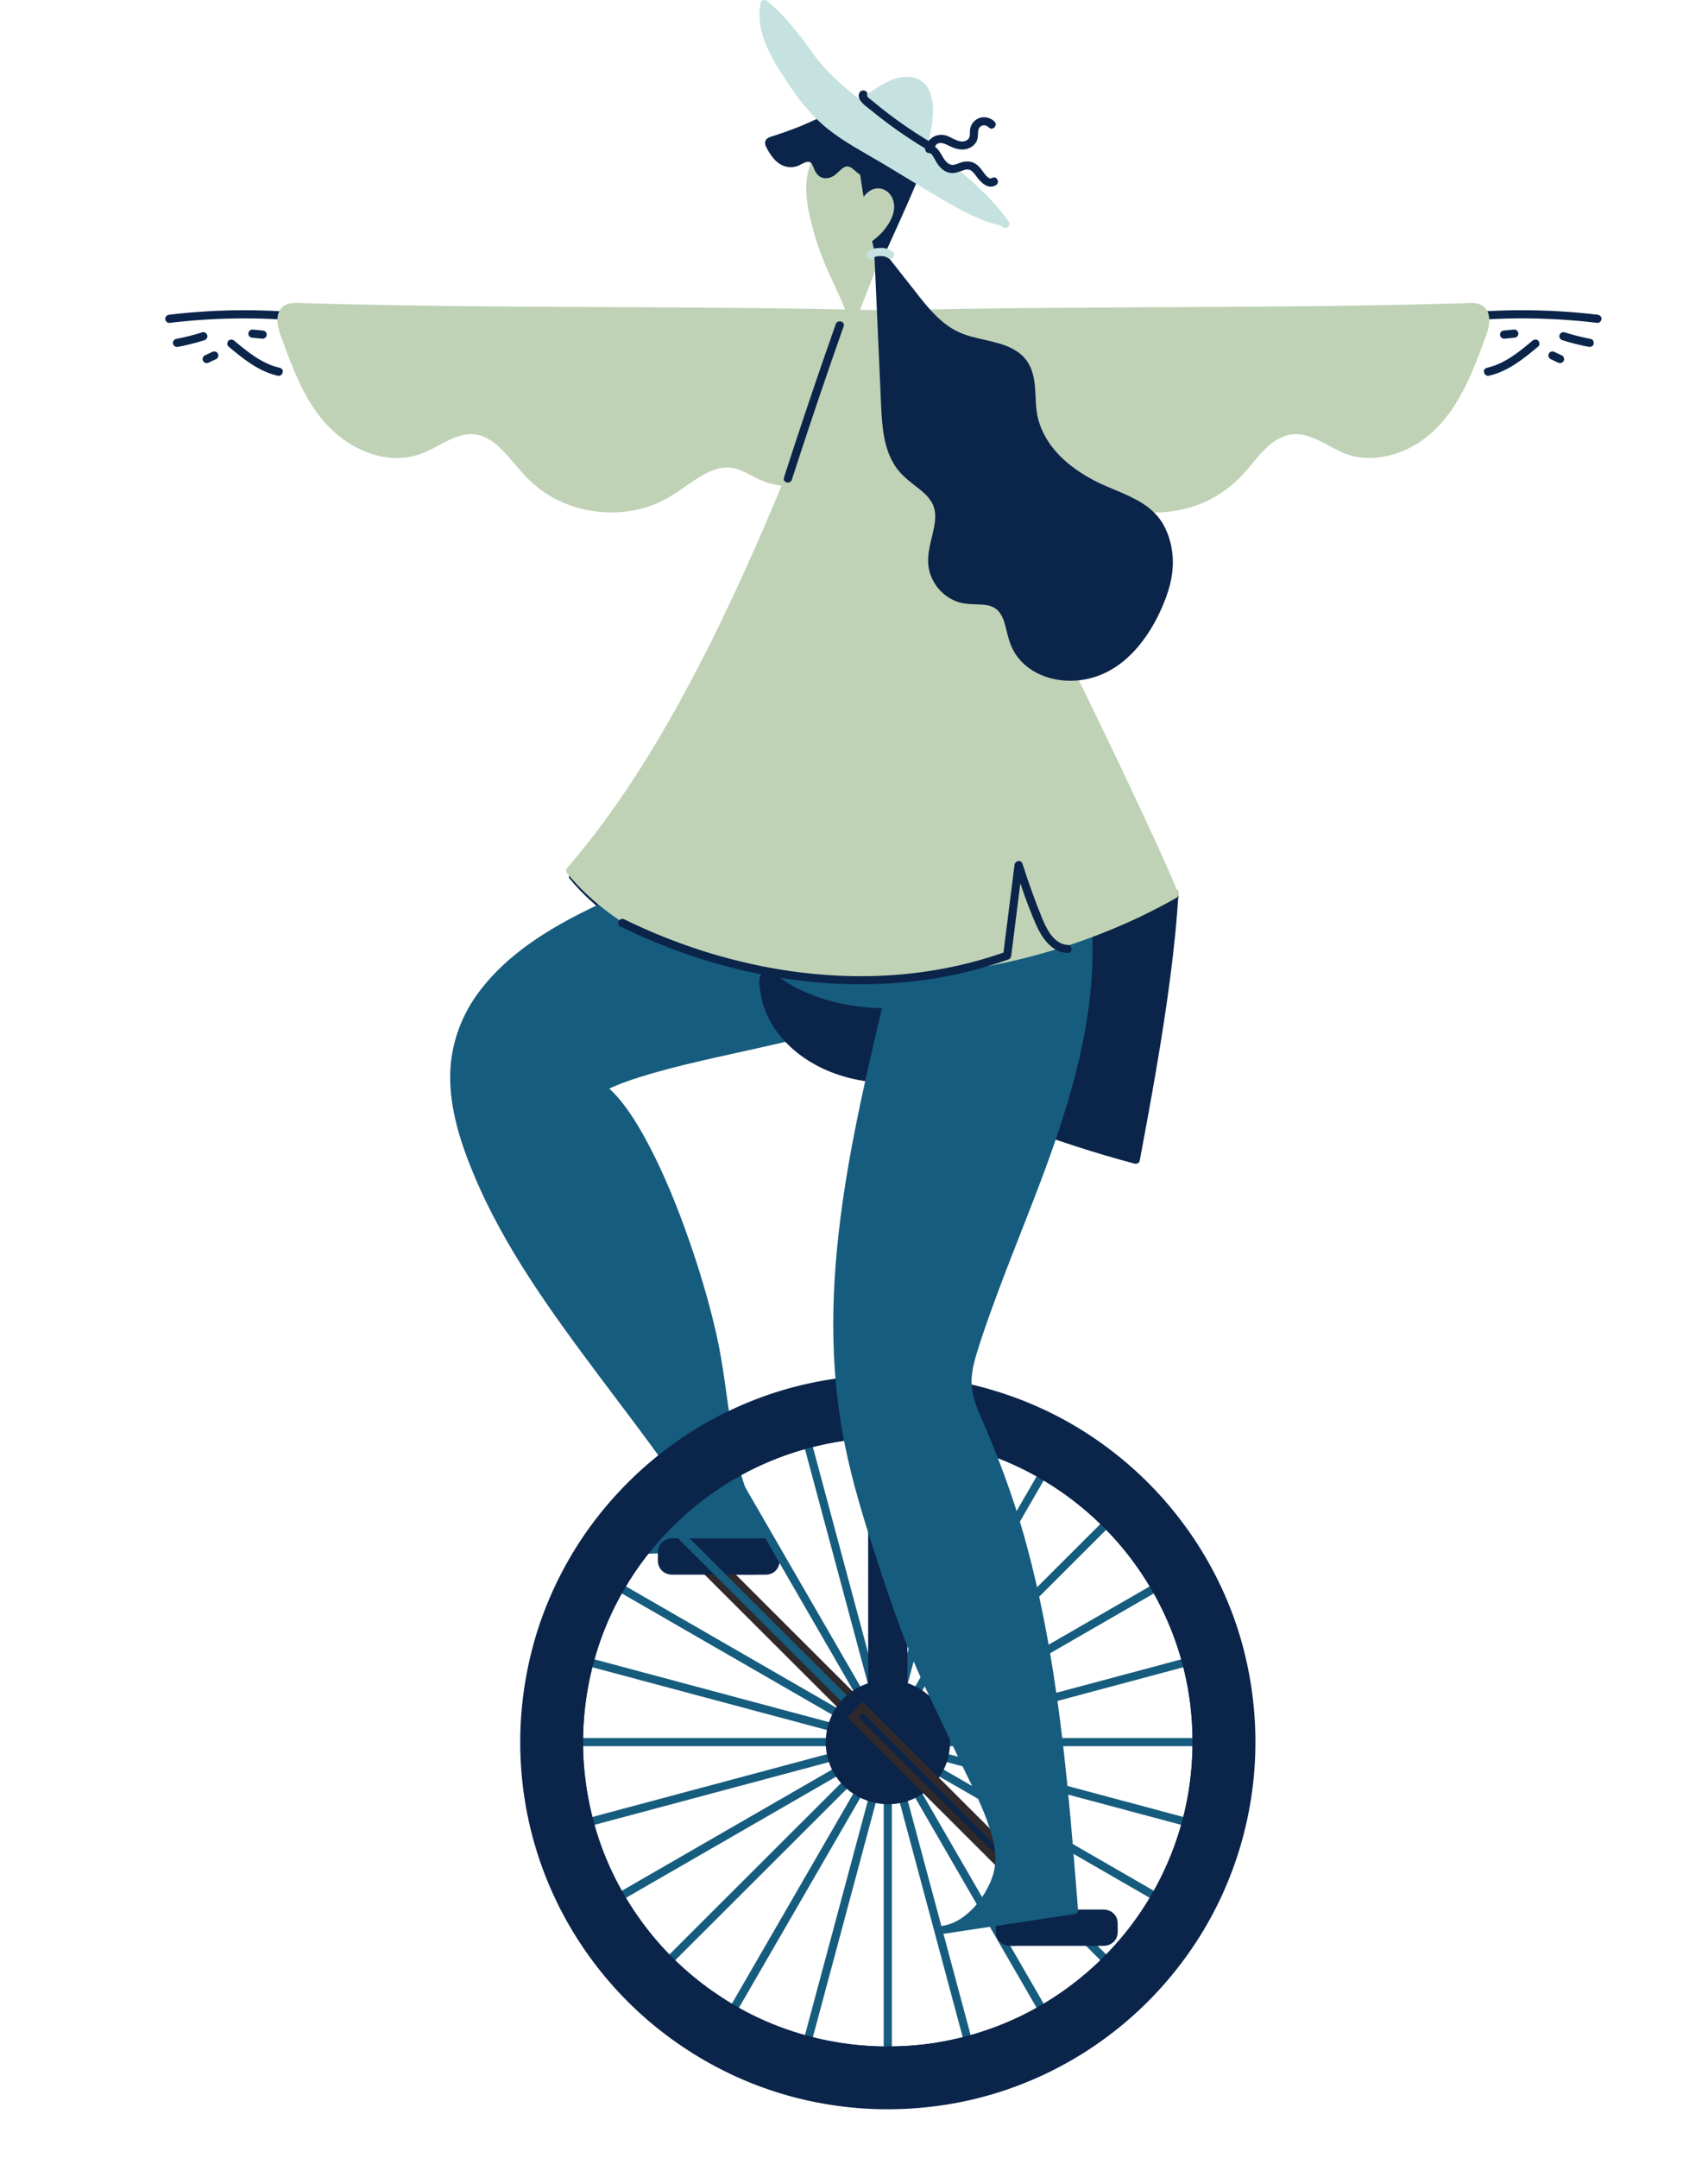 <svg width="388" height="490" viewBox="0 0 388 490" fill="none" xmlns="http://www.w3.org/2000/svg">
<path d="M130.156 198.945C136.646 206.853 145.735 212.12 154.653 217.154C187.607 235.742 221.435 253.592 258.011 263.308C261.506 244.644 265.659 222.007 266.771 203.055C266.842 201.874 265.047 204.363 264.435 203.348C263.681 202.111 262.169 201.596 260.767 201.212C250.231 198.304 239.195 197.223 228.294 198.036" fill="#0B244A"/>
<path d="M129.499 199.601C135.138 206.434 142.665 211.327 150.257 215.72C158.467 220.466 166.787 225.046 175.138 229.536C183.575 234.07 192.098 238.458 200.742 242.589C209.402 246.725 218.183 250.598 227.121 254.092C236.048 257.581 245.128 260.687 254.359 263.277C255.492 263.595 256.625 263.903 257.758 264.206C258.213 264.327 258.805 264.055 258.901 263.56C261.465 249.855 263.979 236.135 265.79 222.31C266.24 218.886 266.64 215.457 266.979 212.024C267.146 210.322 267.298 208.62 267.429 206.913C267.49 206.156 267.54 205.393 267.591 204.636C267.631 204.01 267.819 203.197 267.631 202.581C267.247 201.313 266.008 201.934 265.284 202.404C265.168 202.48 264.9 202.571 264.814 202.682C264.814 202.682 264.768 202.616 264.839 202.682C264.789 202.636 265.264 202.813 265.224 202.894C265.284 202.773 264.627 202.126 264.526 202.035C264.212 201.737 263.848 201.48 263.474 201.268C262.108 200.505 260.489 200.182 258.987 199.798C257.136 199.329 255.274 198.92 253.398 198.566C245.128 197.001 236.67 196.511 228.279 197.122C227.095 197.208 227.085 199.061 228.279 198.975C235.548 198.445 242.882 198.723 250.085 199.864C253.656 200.43 257.217 201.182 260.697 202.172C261.329 202.353 261.956 202.545 262.533 202.869C262.806 203.02 263.059 203.192 263.281 203.414C263.504 203.636 263.651 203.944 263.883 204.166C264.662 204.904 265.664 204.388 266.402 203.894C266.498 203.828 266.736 203.727 266.812 203.631L266.726 203.661C266.969 203.606 266.827 203.485 266.311 203.308C265.74 202.904 265.846 202.833 265.821 203.293C265.775 204.121 265.714 204.949 265.654 205.777C265.537 207.393 265.401 209.009 265.254 210.625C264.945 213.963 264.566 217.295 264.146 220.623C263.281 227.475 262.219 234.302 261.066 241.109C259.827 248.446 258.471 255.763 257.1 263.075L258.243 262.429C249.058 259.985 240.014 257.026 231.122 253.668C222.229 250.31 213.474 246.543 204.855 242.508C196.18 238.448 187.632 234.111 179.175 229.616C170.717 225.122 162.468 220.542 154.197 215.861C146.625 211.574 138.967 207.085 132.928 200.722C132.189 199.945 131.476 199.137 130.793 198.309C130.035 197.39 128.725 198.708 129.478 199.622L129.499 199.601Z" fill="#0B244A"/>
<path d="M184.931 181.68C175.518 191.992 161.861 195.38 149.407 200.515C126.853 209.817 97.946 223.042 104.011 252.208C110.005 281.047 137.162 310.88 153.99 335.068C155.285 336.931 156.641 338.961 156.595 341.228C156.509 345.899 147.126 350.853 142.604 352.065C155.057 351.58 166.261 350.752 174.643 349.419C166.16 339.264 165.437 325.009 163.51 311.93C160.54 291.807 147.576 254.996 136.691 246.962C152.741 238.882 190.166 235.979 205.199 226.142C210.262 222.83 201.491 226.203 205.199 221.426C214.966 208.857 211.896 185.331 206.013 170.546" fill="#165C7E"/>
<path d="M184.273 181.024C178.335 187.477 170.439 191.35 162.392 194.516C155.164 197.359 147.89 200.031 140.783 203.177C128.801 208.479 116.064 215.008 108.28 225.94C104.532 231.212 102.397 237.443 102.271 243.917C102.114 251.754 104.668 259.591 107.658 266.746C114.638 283.455 125.523 298.291 136.322 312.708C141.512 319.636 146.797 326.503 151.805 333.563C153.039 335.3 154.511 337.077 155.265 339.087C155.892 340.774 155.73 342.188 154.698 343.627C152.731 346.353 149.407 348.207 146.428 349.615C145.118 350.237 143.763 350.782 142.361 351.166C141.37 351.438 141.542 353.029 142.609 352.984C153.388 352.559 164.228 351.984 174.895 350.307C175.654 350.186 175.695 349.232 175.305 348.757C169.706 341.986 167.581 333.245 166.236 324.761C165.052 317.293 164.324 309.794 162.619 302.417C160.945 295.171 158.805 288.03 156.332 281.016C153.884 274.078 151.117 267.216 147.743 260.671C146.195 257.672 144.516 254.718 142.549 251.966C141.006 249.81 139.296 247.744 137.162 246.149V247.75C140.687 245.987 144.471 244.765 148.254 243.674C152.857 242.346 157.526 241.251 162.194 240.19C171.896 237.989 181.694 236.06 191.208 233.126C195.214 231.889 199.21 230.475 202.928 228.531C204.369 227.778 206.038 226.95 207.202 225.789C208.082 224.91 207.753 223.784 206.544 223.521C206.165 223.441 205.78 223.41 205.401 223.319C205.31 223.299 205.229 223.264 205.143 223.239C205.209 223.259 205.178 223.178 205.184 223.264C205.178 223.188 205.098 223.087 205.179 223.299C205.194 223.34 205.179 223.33 205.179 223.33C205.482 222.774 205.952 221.971 206.413 221.34C207.085 220.416 207.692 219.446 208.229 218.436C210.53 214.134 211.663 209.312 212.154 204.484C213.206 194.143 211.461 183.362 208.117 173.56C207.743 172.46 207.338 171.364 206.908 170.283C206.478 169.203 204.678 169.662 205.118 170.778C208.836 180.17 210.854 190.507 210.545 200.616C210.393 205.535 209.64 210.514 207.763 215.089C206.903 217.184 205.76 219.133 204.394 220.946C203.651 221.936 202.725 223.501 203.863 224.572C204.374 225.051 205.517 225.39 206.231 225.344C206.428 225.329 206.256 225.45 206.22 225.329C206.18 225.188 205.973 225.127 205.912 224.905C205.877 224.764 205.952 224.577 205.937 224.451C205.932 224.39 206.038 224.355 205.947 224.41C205.841 224.471 205.73 224.617 205.629 224.698C204.996 225.218 204.258 225.637 203.555 226.051C200.141 228.061 196.398 229.485 192.639 230.717C183.373 233.757 173.767 235.696 164.258 237.822C155.629 239.751 146.772 241.574 138.603 245.048C137.794 245.391 136.995 245.76 136.211 246.149C135.523 246.492 135.7 247.366 136.211 247.75C137.981 249.067 139.433 250.84 140.723 252.612C142.478 255.026 144 257.606 145.406 260.237C148.806 266.59 151.562 273.285 154.005 280.052C156.55 287.096 158.75 294.277 160.495 301.563C162.21 308.714 163.054 315.945 164.116 323.206C165.513 332.73 167.688 342.465 173.97 350.06L174.379 348.51C163.879 350.166 153.196 350.706 142.584 351.12L142.832 352.938C146.044 352.06 149.175 350.474 151.911 348.59C154.278 346.959 157.202 344.621 157.485 341.531C157.688 339.284 156.509 337.153 155.3 335.355C154.177 333.679 152.984 332.038 151.805 330.402C149.276 326.897 146.691 323.438 144.091 319.984C133.125 305.401 121.775 290.858 113.358 274.603C109.539 267.221 106.277 259.374 104.729 251.178C103.459 244.457 104.097 237.468 107.177 231.313C113.166 219.34 125.882 212.15 137.546 206.661C144.198 203.53 151.021 200.783 157.9 198.193C165.942 195.168 174.096 192.027 180.904 186.649C182.574 185.331 184.127 183.887 185.563 182.322C186.372 181.443 185.062 180.13 184.248 181.009L184.273 181.024Z" fill="#165C7E"/>
<path d="M162.687 354.358L160.445 356.596L207.327 403.4L209.57 401.161L162.687 354.358Z" fill="#0B244A" stroke="#2F292B" stroke-width="1.84" stroke-miterlimit="10"/>
<path d="M174.071 350.216H152.523C151.339 350.216 150.379 351.175 150.379 352.357V354.448C150.379 355.63 151.339 356.589 152.523 356.589H174.071C175.255 356.589 176.216 355.63 176.216 354.448V352.357C176.216 351.175 175.255 350.216 174.071 350.216Z" fill="#0B244A"/>
<path d="M174.071 355.665H164.243C160.409 355.665 156.57 355.685 152.736 355.665C151.967 355.665 151.35 355.261 151.309 354.428C151.284 353.928 151.309 353.423 151.309 352.918C151.309 352.413 151.264 351.954 151.608 351.56C151.992 351.12 152.493 351.146 153.014 351.146H154.911C159.539 351.146 164.172 351.146 168.8 351.146H173.621C174.152 351.146 174.678 351.146 175.042 351.62C175.34 352.019 175.285 352.509 175.285 352.979C175.285 353.448 175.31 353.958 175.285 354.443C175.249 355.13 174.769 355.64 174.071 355.665C172.882 355.715 172.872 357.569 174.071 357.518C176.008 357.442 177.141 355.943 177.141 354.1C177.141 352.676 177.313 351.125 176.119 350.08C174.926 349.035 173.155 349.292 171.678 349.292C166.711 349.292 161.744 349.292 156.777 349.292C155.381 349.292 153.98 349.257 152.584 349.292C150.97 349.333 149.625 350.459 149.468 352.1C149.417 352.635 149.453 353.181 149.453 353.716C149.453 354.332 149.428 354.943 149.655 355.534C150.141 356.811 151.345 357.508 152.675 357.523C153.211 357.523 153.752 357.523 154.288 357.523H161.041C165.3 357.523 169.569 357.599 173.833 357.523C173.914 357.523 173.995 357.523 174.076 357.523C175.27 357.523 175.275 355.67 174.076 355.67L174.071 355.665Z" fill="#0B244A"/>
<path d="M200.748 319.495C200.748 339.329 200.748 359.164 200.748 378.994C200.748 398.728 200.748 418.457 200.748 438.191C200.748 449.32 200.748 460.455 200.748 471.584C200.748 472.776 202.604 472.781 202.604 471.584C202.604 451.749 202.604 431.914 202.604 412.084C202.604 392.255 202.604 372.622 202.604 352.888V319.495C202.604 318.303 200.748 318.298 200.748 319.495Z" fill="#165C7E"/>
<path d="M181.066 322.332C183.631 331.881 186.19 341.43 188.755 350.979C191.319 360.528 193.879 370.077 196.443 379.625C199.008 389.174 201.567 398.723 204.131 408.272L211.86 437.06C214.425 446.609 216.984 456.157 219.549 465.706L220.5 469.251C220.808 470.402 222.599 469.913 222.29 468.756C219.726 459.207 217.166 449.659 214.602 440.11C212.037 430.561 209.478 421.012 206.913 411.463C204.349 401.914 201.79 392.366 199.225 382.817C196.661 373.268 194.076 363.628 191.496 354.029C188.932 344.48 186.372 334.931 183.808 325.382L182.857 321.837C182.548 320.686 180.758 321.176 181.066 322.332Z" fill="#165C7E"/>
<path d="M162.791 330.149C167.753 338.734 172.72 347.318 177.682 355.902C182.624 364.446 187.566 372.995 192.508 381.539C197.45 390.083 202.437 398.708 207.399 407.292C212.341 415.836 217.283 424.385 222.224 432.929C227.186 441.513 232.154 450.098 237.116 458.682L238.962 461.874C239.559 462.904 241.162 461.975 240.565 460.939C235.603 452.355 230.636 443.771 225.674 435.186C220.712 426.602 215.79 418.093 210.849 409.549C205.887 400.965 200.92 392.381 195.958 383.796C191.016 375.252 186.074 366.703 181.132 358.159C176.17 349.575 171.203 340.991 166.241 332.406L164.395 329.215C163.798 328.185 162.194 329.114 162.791 330.149Z" fill="#165C7E"/>
<path d="M147.157 342.425C154.182 349.439 161.208 356.453 168.239 363.472C175.234 370.455 182.235 377.444 189.23 384.428C196.226 391.411 203.226 398.4 210.221 405.383C217.247 412.397 224.273 419.411 231.304 426.43C238.299 433.414 245.3 440.403 252.295 447.386L254.885 449.972C255.73 450.815 257.045 449.507 256.2 448.659C249.174 441.645 242.148 434.631 235.118 427.612C228.122 420.628 221.122 413.64 214.126 406.656C207.131 399.672 200.13 392.684 193.135 385.7C186.14 378.716 179.084 371.672 172.053 364.653C165.057 357.67 158.057 350.681 151.061 343.697L148.472 341.112C147.627 340.269 146.312 341.576 147.157 342.425Z" fill="#165C7E"/>
<path d="M135.24 358.316C143.838 363.27 152.437 368.228 161.036 373.182L186.716 387.983C195.315 392.936 203.914 397.895 212.513 402.849C221.071 407.782 229.635 412.716 238.193 417.649C246.792 422.603 255.391 427.561 263.989 432.515L267.186 434.358C268.223 434.954 269.159 433.353 268.122 432.758C259.523 427.804 250.924 422.845 242.325 417.891C233.767 412.958 225.204 408.025 216.645 403.091C208.046 398.137 199.448 393.179 190.849 388.225C182.29 383.291 173.727 378.358 165.169 373.425C156.57 368.471 147.971 363.512 139.372 358.558L136.175 356.715C135.138 356.119 134.203 357.72 135.24 358.316Z" fill="#165C7E"/>
<path d="M127.855 376.752C137.42 379.312 146.985 381.867 156.55 384.428C166.114 386.988 175.679 389.543 185.244 392.103C194.809 394.663 204.374 397.218 213.939 399.778C223.55 402.349 233.16 404.919 242.776 407.494C252.391 410.07 261.906 412.61 271.471 415.17C272.654 415.488 273.838 415.801 275.021 416.119C276.205 416.437 276.67 414.639 275.517 414.331C265.952 411.771 256.387 409.216 246.822 406.656C237.257 404.096 227.692 401.541 218.127 398.981C208.562 396.42 198.997 393.865 189.433 391.305C179.822 388.735 170.212 386.165 160.596 383.589C151.031 381.029 141.466 378.474 131.901 375.914L128.35 374.965C127.197 374.657 126.701 376.444 127.855 376.752Z" fill="#165C7E"/>
<path d="M125.503 396.466C145.371 396.466 165.239 396.466 185.103 396.466C204.966 396.466 224.632 396.466 244.399 396.466C255.548 396.466 266.701 396.466 277.849 396.466C279.043 396.466 279.048 394.613 277.849 394.613C257.98 394.613 238.112 394.613 218.249 394.613C198.385 394.613 178.719 394.613 158.952 394.613C147.804 394.613 136.651 394.613 125.503 394.613C124.309 394.613 124.304 396.466 125.503 396.466Z" fill="#165C7E"/>
<path d="M128.345 416.119C137.91 413.559 147.475 411.004 157.04 408.444C166.605 405.883 176.17 403.328 185.735 400.768C195.3 398.208 204.865 395.653 214.43 393.093C223.995 390.533 233.651 387.952 243.266 385.377C252.882 382.802 262.396 380.262 271.961 377.701L275.512 376.752C276.665 376.444 276.175 374.657 275.016 374.965C265.451 377.525 255.886 380.08 246.321 382.64C236.756 385.2 227.192 387.755 217.627 390.315C208.062 392.876 198.497 395.431 188.932 397.991C179.321 400.561 169.711 403.131 160.095 405.707C150.53 408.267 140.965 410.822 131.4 413.382L127.85 414.331C126.696 414.639 127.187 416.427 128.345 416.119Z" fill="#165C7E"/>
<path d="M136.175 434.363C144.774 429.41 153.373 424.451 161.972 419.497C170.53 414.564 179.094 409.63 187.652 404.697C196.21 399.763 204.85 394.784 213.449 389.831C222.007 384.897 230.57 379.964 239.129 375.03C247.728 370.077 256.326 365.118 264.925 360.164L268.122 358.321C269.154 357.725 268.223 356.124 267.186 356.72C258.587 361.674 249.989 366.633 241.39 371.586C232.831 376.52 224.268 381.453 215.71 386.387C207.111 391.341 198.512 396.299 189.913 401.253C181.355 406.186 172.791 411.12 164.233 416.053C155.674 420.987 147.035 425.966 138.436 430.919L135.24 432.763C134.208 433.358 135.138 434.959 136.175 434.363Z" fill="#165C7E"/>
<path d="M148.472 449.972C155.497 442.958 162.523 435.944 169.554 428.925C176.549 421.941 183.55 414.953 190.545 407.969C197.541 400.985 204.541 393.997 211.537 387.013C218.532 380.029 225.588 372.985 232.619 365.966C239.614 358.983 246.615 351.994 253.61 345.01C254.475 344.147 255.335 343.288 256.2 342.425C257.065 341.561 255.735 340.269 254.885 341.112C247.859 348.126 240.833 355.14 233.803 362.159C226.807 369.142 219.807 376.131 212.811 383.115C205.816 390.098 198.815 397.087 191.82 404.071C184.794 411.085 177.768 418.098 170.738 425.117C163.742 432.101 156.742 439.09 149.746 446.073L147.157 448.659C146.312 449.502 147.622 450.815 148.472 449.972Z" fill="#165C7E"/>
<path d="M164.39 461.869C169.352 453.284 174.319 444.7 179.281 436.116C184.243 427.531 189.164 419.023 194.106 410.479C199.048 401.935 204.035 393.31 208.997 384.726L223.823 359.089C228.785 350.504 233.752 341.92 238.714 333.336L240.56 330.144C241.157 329.109 239.554 328.175 238.957 329.21C233.995 337.794 229.028 346.379 224.066 354.963C219.124 363.507 214.182 372.056 209.24 380.6C204.278 389.184 199.311 397.769 194.349 406.353C189.387 414.937 184.465 423.446 179.524 431.99C174.582 440.534 169.594 449.159 164.632 457.743L162.786 460.934C162.189 461.97 163.793 462.904 164.39 461.869Z" fill="#165C7E"/>
<path d="M182.857 469.241C185.421 459.692 187.981 450.143 190.545 440.594C193.11 431.046 195.669 421.497 198.234 411.948C200.798 402.399 203.358 392.85 205.922 383.301L213.651 354.514C216.215 344.965 218.775 335.416 221.339 325.867L222.29 322.322C222.599 321.171 220.808 320.676 220.5 321.827C217.935 331.376 215.376 340.925 212.811 350.474C210.247 360.023 207.687 369.572 205.123 379.12C202.558 388.669 199.999 398.218 197.434 407.767C194.87 417.316 192.285 426.955 189.706 436.555C187.126 446.154 184.582 455.652 182.017 465.201L181.066 468.746C180.758 469.897 182.548 470.392 182.857 469.241Z" fill="#165C7E"/>
<path d="M201.678 313.102C156.069 313.102 119.099 350.009 119.099 395.542C119.099 441.074 156.069 477.982 201.678 477.982C247.288 477.982 284.257 441.074 284.257 395.542C284.257 350.009 247.288 313.102 201.678 313.102ZM201.678 465.585C162.928 465.585 131.517 434.227 131.517 395.542C131.517 356.857 162.928 325.498 201.678 325.498C240.429 325.498 271.84 356.857 271.84 395.542C271.84 434.227 240.429 465.585 201.678 465.585Z" fill="#0B244A"/>
<path d="M201.678 312.173C192.943 312.183 184.207 313.526 175.897 316.222C167.88 318.823 160.257 322.64 153.388 327.523C146.545 332.386 140.465 338.249 135.351 344.899C130.227 351.565 126.14 358.998 123.242 366.885C120.343 374.773 118.573 383.635 118.239 392.295C117.9 401.051 118.937 409.878 121.33 418.311C123.631 426.425 127.192 434.197 131.835 441.246C136.479 448.295 142.093 454.542 148.563 459.864C155.057 465.206 162.321 469.544 170.105 472.735C178.097 476.013 186.595 477.992 195.209 478.659C203.823 479.325 212.907 478.628 221.471 476.553C229.705 474.558 237.642 471.281 244.89 466.893C252.057 462.555 258.582 457.132 264.141 450.87C269.7 444.609 274.328 437.529 277.783 429.899C281.329 422.062 283.635 413.726 284.632 405.182C285.659 396.415 285.269 387.488 283.514 378.838C281.759 370.188 278.83 362.452 274.693 355.029C270.611 347.712 265.411 341.006 259.341 335.224C253.271 329.442 246.367 324.59 238.876 320.873C231.385 317.157 222.978 314.445 214.521 313.152C210.272 312.501 205.983 312.173 201.683 312.168C200.49 312.168 200.485 314.021 201.683 314.021C210.267 314.031 218.805 315.359 226.969 318.005C234.804 320.545 242.229 324.297 248.947 329.053C255.608 333.77 261.577 339.516 266.539 346C271.501 352.484 275.547 359.775 278.37 367.476C281.299 375.47 282.958 383.902 283.276 392.406C283.595 400.975 282.588 409.565 280.246 417.816C277.985 425.789 274.49 433.384 269.928 440.307C265.446 447.109 259.938 453.219 253.656 458.41C247.328 463.641 240.171 467.928 232.563 471.024C224.754 474.2 216.453 476.169 208.041 476.805C199.63 477.442 190.687 476.78 182.275 474.73C173.864 472.68 166.499 469.574 159.407 465.287C152.397 461.045 146.049 455.753 140.601 449.633C135.164 443.528 130.662 436.595 127.273 429.157C123.793 421.517 121.512 413.291 120.561 404.949C119.61 396.607 119.939 387.664 121.658 379.216C123.328 371.046 126.251 363.148 130.328 355.867C134.405 348.585 139.357 342.243 145.26 336.608C151.163 330.972 157.981 326.18 165.33 322.519C172.806 318.798 180.859 316.258 189.114 314.97C193.272 314.324 197.475 314.021 201.683 314.016C202.877 314.016 202.882 312.162 201.683 312.162L201.678 312.173Z" fill="#0B244A"/>
<path d="M201.678 464.656C194.4 464.646 187.156 463.525 180.232 461.278C173.307 459.031 167.293 455.94 161.592 451.906C155.892 447.871 150.895 443.044 146.696 437.56C142.498 432.076 139.053 425.88 136.661 419.346C134.268 412.812 132.766 405.414 132.498 398.203C132.23 390.992 133.08 383.65 135.068 376.651C137.055 369.652 139.954 363.446 143.818 357.574C147.617 351.807 152.296 346.621 157.622 342.218C162.948 337.815 169.038 334.154 175.482 331.538C182.108 328.846 189.144 327.17 196.276 326.63C203.408 326.089 210.995 326.65 218.127 328.387C225.259 330.124 231.506 332.76 237.52 336.396C243.469 339.996 248.85 344.485 253.469 349.671C258.082 354.852 261.895 360.73 264.774 367.037C267.722 373.505 269.655 380.474 270.459 387.533C271.263 394.593 270.99 402.197 269.528 409.358C268.112 416.291 265.633 422.987 262.179 429.162C258.724 435.338 254.526 440.716 249.518 445.498C244.511 450.28 238.729 454.34 232.498 457.445C226.266 460.551 219.326 462.752 212.326 463.843C208.805 464.388 205.244 464.641 201.683 464.646C200.49 464.646 200.485 466.499 201.683 466.499C209.119 466.489 216.549 465.348 223.626 463.055C230.449 460.844 236.939 457.597 242.781 453.441C248.623 449.285 253.797 444.301 258.157 438.63C262.518 432.96 265.993 426.627 268.461 419.916C270.929 413.205 272.432 405.661 272.72 398.294C273.008 390.841 272.128 383.327 270.09 376.151C268.051 368.976 265.102 362.628 261.152 356.635C257.232 350.686 252.427 345.318 246.918 340.789C241.38 336.234 235.194 332.538 228.552 329.816C221.749 327.029 214.516 325.347 207.187 324.776C199.706 324.196 192.129 324.802 184.835 326.569C177.824 328.266 171.071 331.058 164.906 334.79C158.805 338.481 153.252 343.097 148.517 348.424C143.783 353.751 139.842 359.775 136.909 366.269C133.975 372.763 131.921 380.055 131.072 387.341C130.222 394.628 130.535 402.399 132.028 409.762C133.52 417.124 136.019 423.709 139.539 430.021C143.059 436.333 147.44 441.958 152.604 446.876C157.769 451.795 163.646 455.925 170.019 459.091C176.393 462.257 183.545 464.565 190.743 465.666C194.364 466.221 198.021 466.504 201.688 466.509C202.882 466.509 202.887 464.656 201.688 464.656H201.678Z" fill="#0B244A"/>
<path d="M201.678 464.656C194.4 464.646 187.156 463.525 180.232 461.278C173.307 459.031 167.293 455.94 161.592 451.906C155.892 447.871 150.895 443.044 146.696 437.56C142.498 432.076 139.053 425.88 136.661 419.346C134.268 412.812 132.766 405.414 132.498 398.203C132.23 390.992 133.08 383.65 135.068 376.651C137.055 369.652 139.954 363.446 143.818 357.574C147.617 351.807 152.296 346.621 157.622 342.218C162.948 337.815 169.038 334.154 175.482 331.538C182.108 328.846 189.144 327.17 196.276 326.63C203.408 326.089 210.995 326.65 218.127 328.387C225.259 330.124 231.506 332.76 237.52 336.396C243.469 339.996 248.85 344.485 253.469 349.671C258.082 354.852 261.895 360.73 264.774 367.037C267.722 373.505 269.655 380.474 270.459 387.533C271.263 394.593 270.99 402.197 269.528 409.358C268.112 416.291 265.633 422.987 262.179 429.162C258.724 435.338 254.526 440.716 249.518 445.498C244.511 450.28 238.729 454.34 232.498 457.445C226.266 460.551 219.326 462.752 212.326 463.843C208.805 464.388 205.244 464.641 201.683 464.646C200.49 464.646 200.485 466.499 201.683 466.499C209.119 466.489 216.549 465.348 223.626 463.055C230.449 460.844 236.939 457.597 242.781 453.441C248.623 449.285 253.797 444.301 258.157 438.63C262.518 432.96 265.993 426.627 268.461 419.916C270.929 413.205 272.432 405.661 272.72 398.294C273.008 390.841 272.128 383.327 270.09 376.151C268.051 368.976 265.102 362.628 261.152 356.635C257.232 350.686 252.427 345.318 246.918 340.789C241.38 336.234 235.194 332.538 228.552 329.816C221.749 327.029 214.516 325.347 207.187 324.776C199.706 324.196 192.129 324.802 184.835 326.569C177.824 328.266 171.071 331.058 164.906 334.79C158.805 338.481 153.252 343.097 148.517 348.424C143.783 353.751 139.842 359.775 136.909 366.269C133.975 372.763 131.921 380.055 131.072 387.341C130.222 394.628 130.535 402.399 132.028 409.762C133.52 417.124 136.019 423.709 139.539 430.021C143.059 436.333 147.44 441.958 152.604 446.876C157.769 451.795 163.646 455.925 170.019 459.091C176.393 462.257 183.545 464.565 190.743 465.666C194.364 466.221 198.021 466.504 201.688 466.509C202.882 466.509 202.887 464.656 201.688 464.656H201.678Z" fill="#0B244A"/>
<path d="M201.678 401.556C199.731 401.556 198.153 399.98 198.153 398.036V229.869H205.204V398.036C205.204 399.98 203.626 401.556 201.678 401.556Z" fill="#0B244A"/>
<path d="M201.678 400.632C198.461 400.632 199.083 396.658 199.083 394.547C199.083 390.699 199.083 386.851 199.083 383.004C199.083 377.065 199.083 371.127 199.083 365.194V236.898C199.083 234.671 199.225 232.394 199.083 230.167C199.078 230.071 199.083 229.975 199.083 229.879L198.153 230.808H205.204L204.273 229.879V265.484C204.273 272.993 204.273 280.496 204.273 288.005V392.371C204.273 394.239 204.324 396.118 204.273 397.986C204.233 399.46 203.17 400.591 201.678 400.642C200.485 400.682 200.479 402.536 201.678 402.495C204.415 402.404 206.129 400.243 206.129 397.637V395.077C206.129 391.361 206.129 387.649 206.129 383.933V366.244C206.129 358.912 206.129 351.575 206.129 344.243C206.129 336.037 206.129 327.837 206.129 319.631C206.129 311.334 206.129 303.033 206.129 294.736V271.22C206.129 264.61 206.129 258 206.129 251.39V236.984C206.129 234.722 206.175 232.449 206.129 230.187C206.129 230.086 206.129 229.99 206.129 229.889C206.129 229.389 205.705 228.96 205.199 228.96H198.148C197.647 228.96 197.217 229.384 197.217 229.889V288.919C197.217 297.155 197.217 305.391 197.217 313.632V393.163C197.217 394.794 197.171 396.426 197.217 398.057C197.283 400.475 199.2 402.505 201.668 402.505C202.862 402.505 202.867 400.652 201.668 400.652L201.678 400.632Z" fill="#0B244A"/>
<path d="M201.678 229.869C190.829 229.869 181.203 226.642 175.219 221.668C174.526 221.093 173.459 221.587 173.454 222.486C173.454 222.496 173.454 222.501 173.454 222.512C173.454 234.868 186.089 244.886 201.673 244.886C217.257 244.886 229.893 234.868 229.893 222.512C229.893 222.501 229.893 222.496 229.893 222.486C229.893 221.587 228.82 221.093 228.127 221.668C222.144 226.642 212.518 229.864 201.668 229.864L201.678 229.869Z" fill="#0B244A"/>
<path d="M201.678 228.94C196.008 228.93 190.333 228.066 185.002 226.097C182.705 225.249 180.49 224.178 178.426 222.86C177.47 222.249 176.62 221.507 175.69 220.865C174.703 220.184 173.307 220.512 172.751 221.582C172.301 222.451 172.548 223.744 172.66 224.673C172.786 225.718 172.978 226.748 173.272 227.758C173.843 229.748 174.739 231.651 175.882 233.373C178.31 237.029 181.769 239.938 185.639 241.973C194.4 246.573 205.361 247.063 214.546 243.417C222.629 240.211 229.705 233.495 230.712 224.516C230.818 223.577 231.051 222.31 230.54 221.456C229.872 220.345 228.436 220.254 227.48 221.007C225.679 222.426 223.777 223.648 221.714 224.658C216.893 227.021 211.521 228.298 206.18 228.748C204.683 228.874 203.181 228.935 201.673 228.935C200.479 228.935 200.474 230.793 201.673 230.788C207.04 230.778 212.442 230.03 217.541 228.334C219.832 227.571 222.073 226.622 224.182 225.45C225.153 224.91 226.099 224.324 227.004 223.683C227.434 223.375 227.859 223.057 228.274 222.734C228.405 222.628 228.714 222.229 228.916 222.38C229.083 222.502 228.952 223.188 228.947 223.365C228.921 223.855 228.886 224.34 228.82 224.824C228.694 225.748 228.481 226.667 228.208 227.556C227.652 229.364 226.802 231.066 225.74 232.631C223.449 236.009 220.161 238.63 216.549 240.488C208.35 244.705 198.208 245.053 189.635 241.756C182.326 238.948 175.644 232.889 174.536 224.819C174.476 224.36 174.435 223.9 174.41 223.436C174.4 223.244 174.253 222.471 174.45 222.36C174.648 222.249 174.941 222.618 175.077 222.729C175.538 223.092 176.003 223.441 176.484 223.779C178.305 225.057 180.277 226.117 182.321 226.996C187.131 229.071 192.29 230.217 197.505 230.621C198.896 230.727 200.287 230.778 201.678 230.783C202.872 230.783 202.877 228.93 201.678 228.93V228.94Z" fill="#0B244A"/>
<path d="M201.678 408.732C208.975 408.732 214.89 402.826 214.89 395.542C214.89 388.257 208.975 382.352 201.678 382.352C194.382 382.352 188.466 388.257 188.466 395.542C188.466 402.826 194.382 408.732 201.678 408.732Z" fill="#0B244A"/>
<path d="M213.964 395.542C213.929 400.647 210.692 405.378 205.831 407.09C200.94 408.812 195.462 407.277 192.159 403.303C188.856 399.329 188.522 393.572 191.157 389.21C193.793 384.847 199.023 382.504 204.035 383.499C209.766 384.635 213.929 389.725 213.97 395.542C213.98 396.734 215.836 396.739 215.826 395.542C215.785 389.659 212.088 384.357 206.569 382.292C201.046 380.226 194.536 381.979 190.798 386.533C187.06 391.088 186.479 397.708 189.559 402.808C192.639 407.908 198.638 410.504 204.45 409.388C210.262 408.272 214.769 403.52 215.644 397.794C215.76 397.047 215.826 396.299 215.831 395.542C215.841 394.35 213.985 394.35 213.975 395.542H213.964Z" fill="#0B244A"/>
<path d="M240.666 436.725L242.908 434.486L196.025 387.682L193.783 389.921L240.666 436.725Z" fill="#0B244A" stroke="#2F292B" stroke-width="1.84" stroke-miterlimit="10"/>
<path d="M250.833 434.495H229.286C228.101 434.495 227.141 435.453 227.141 436.636V438.726C227.141 439.909 228.101 440.867 229.286 440.867H250.833C252.018 440.867 252.978 439.909 252.978 438.726V436.636C252.978 435.453 252.018 434.495 250.833 434.495Z" fill="#0B244A"/>
<path d="M229.286 435.419H239.114C242.948 435.419 246.787 435.398 250.621 435.419C251.39 435.419 252.007 435.823 252.047 436.656C252.073 437.156 252.047 437.661 252.047 438.166C252.047 438.671 252.093 439.13 251.749 439.524C251.364 439.963 250.864 439.938 250.343 439.938H229.736C229.205 439.938 228.679 439.938 228.314 439.463C228.016 439.064 228.072 438.575 228.072 438.105C228.072 437.635 228.046 437.125 228.072 436.641C228.107 435.954 228.588 435.444 229.286 435.419C230.474 435.368 230.484 433.515 229.286 433.565C227.348 433.641 226.215 435.141 226.215 436.984C226.215 438.408 226.043 439.958 227.237 441.004C228.431 442.049 230.201 441.791 231.678 441.791C236.645 441.791 241.612 441.791 246.579 441.791C247.975 441.791 249.377 441.827 250.773 441.791C252.386 441.751 253.732 440.625 253.888 438.984C253.939 438.448 253.904 437.903 253.904 437.368C253.904 436.752 253.929 436.141 253.701 435.55C253.216 434.272 252.012 433.576 250.682 433.56C250.145 433.56 249.604 433.56 249.068 433.56H242.315C238.056 433.56 233.787 433.485 229.523 433.56C229.442 433.56 229.361 433.56 229.281 433.56C228.087 433.56 228.082 435.414 229.281 435.414L229.286 435.419Z" fill="#0B244A"/>
<path d="M210.049 189.558C201.269 236.767 182.69 284.162 193.504 330.952C196.301 343.051 200.373 354.812 204.435 366.547C208.972 379.646 213.297 387.084 219.023 399.708C221.693 405.601 227.126 415.528 227.141 421.992C227.161 428.455 220.869 437.267 214.45 438.13C224.288 436.646 234.126 435.161 243.964 433.677C241.076 396.38 237.991 358.245 222.836 324.034C221.456 320.919 219.953 317.747 219.786 314.344C219.64 311.425 220.489 308.557 221.385 305.775C228.901 282.38 240.343 260.172 245.204 236.085C250.064 211.998 247.009 184.326 229.296 167.264" fill="#165C7E"/>
<path d="M209.154 189.31C205.75 207.544 200.99 225.491 196.954 243.589C193.004 261.308 189.68 279.31 189.316 297.509C189.139 306.446 189.701 315.404 191.208 324.221C192.781 333.447 195.437 342.48 198.315 351.378C201.193 360.275 203.868 368.476 207.348 376.737C210.398 383.968 213.975 390.962 217.262 398.087C220.257 404.581 223.949 411.049 225.654 418.033C226.443 421.265 226.296 424.284 224.961 427.36C223.58 430.536 221.334 433.545 218.446 435.5C217.146 436.378 215.75 436.994 214.197 437.232C213.019 437.413 213.519 439.196 214.693 439.019C224.531 437.534 234.369 436.05 244.207 434.565C244.581 434.51 244.915 434.04 244.89 433.672C243.408 414.554 241.89 395.406 238.734 376.474C237.161 367.037 235.168 357.66 232.558 348.449C229.948 339.239 226.635 330.483 222.847 321.767C221.855 319.479 220.904 317.081 220.727 314.571C220.55 312.062 221.203 309.446 221.961 306.992C223.388 302.376 225.032 297.827 226.716 293.302C230.145 284.107 233.883 275.028 237.293 265.827C243.418 249.27 248.456 232.076 248.188 214.266C247.955 198.814 243.904 182.973 233.904 170.874C232.664 169.374 231.339 167.955 229.948 166.602C229.093 165.769 227.778 167.077 228.633 167.915C240.08 179.029 245.29 194.724 246.19 210.367C247.196 227.915 242.796 244.957 236.949 261.363C233.711 270.448 230.059 279.38 226.605 288.384C224.91 292.807 223.261 297.251 221.734 301.74C220.206 306.229 218.345 310.824 218.972 315.551C219.599 320.277 222.108 324.504 223.863 328.801C225.654 333.184 227.267 337.643 228.714 342.152C231.612 351.176 233.858 360.402 235.639 369.703C239.235 388.467 240.97 407.52 242.472 426.547C242.659 428.92 242.846 431.298 243.029 433.672L243.711 432.778C233.873 434.262 224.035 435.747 214.197 437.232L214.693 439.019C221.031 438.034 225.983 431.384 227.556 425.557C229.311 419.063 225.861 412.14 223.191 406.378C219.953 399.395 216.64 392.446 213.332 385.498C209.66 377.772 206.564 369.915 203.777 361.831C200.677 352.817 197.662 343.763 195.315 334.522C193.004 325.413 191.623 316.152 191.253 306.754C190.52 288.202 193.317 269.726 197.106 251.613C200.955 233.197 205.851 215.013 209.609 196.577C210.07 194.32 210.51 192.057 210.935 189.795C211.152 188.629 209.362 188.129 209.144 189.3L209.154 189.31Z" fill="#165C7E"/>
<path d="M332.446 72.912C342.568 71.962 352.775 72.099 362.871 73.31C363.372 73.371 363.797 72.841 363.802 72.381C363.807 71.831 363.367 71.513 362.871 71.452C352.775 70.24 342.573 70.109 332.446 71.053C331.268 71.164 331.258 73.017 332.446 72.906V72.912Z" fill="#0B244A"/>
<path d="M354.91 77.234C356.867 77.855 358.865 78.36 360.883 78.744C361.359 78.835 361.91 78.612 362.026 78.097C362.133 77.643 361.89 77.052 361.379 76.956C359.361 76.572 357.363 76.067 355.405 75.446C354.94 75.3 354.373 75.618 354.262 76.093C354.146 76.598 354.414 77.077 354.91 77.234Z" fill="#0B244A"/>
<path d="M352.204 81.511C352.775 81.778 353.347 82.051 353.918 82.319C354.024 82.385 354.141 82.425 354.262 82.43C354.384 82.455 354.51 82.45 354.631 82.415C354.849 82.354 355.082 82.188 355.188 81.991C355.304 81.773 355.36 81.516 355.279 81.279C355.208 81.061 355.066 80.824 354.854 80.723C354.282 80.456 353.711 80.183 353.139 79.915C353.033 79.85 352.917 79.809 352.795 79.804C352.674 79.779 352.547 79.784 352.426 79.819C352.209 79.88 351.976 80.046 351.87 80.243C351.753 80.461 351.698 80.718 351.779 80.955C351.849 81.173 351.991 81.41 352.204 81.511Z" fill="#0B244A"/>
<path d="M338.258 85.298C342.598 84.324 346.108 81.45 349.442 78.668C349.826 78.345 349.776 77.688 349.442 77.355C349.062 76.977 348.516 77.032 348.127 77.355C345.036 79.936 341.789 82.607 337.763 83.511C336.599 83.773 337.09 85.561 338.258 85.298Z" fill="#0B244A"/>
<path d="M341.683 76.895C342.451 76.825 343.22 76.754 343.989 76.678C344.242 76.653 344.459 76.593 344.647 76.406C344.809 76.244 344.93 75.981 344.92 75.749C344.91 75.517 344.829 75.259 344.647 75.093C344.475 74.936 344.232 74.8 343.989 74.82C343.22 74.891 342.451 74.962 341.683 75.037C341.43 75.062 341.212 75.123 341.025 75.31C340.863 75.472 340.742 75.734 340.752 75.966C340.762 76.199 340.843 76.456 341.025 76.623C341.197 76.779 341.44 76.916 341.683 76.895Z" fill="#0B244A"/>
<path d="M68.892 71.058C58.771 70.109 48.563 70.245 38.467 71.457C37.966 71.518 37.547 71.841 37.536 72.386C37.536 72.841 37.966 73.371 38.467 73.315C48.563 72.103 58.766 71.972 68.892 72.916C70.081 73.028 70.076 71.174 68.892 71.063V71.058Z" fill="#0B244A"/>
<path d="M45.938 75.451C43.98 76.072 41.983 76.577 39.964 76.961C39.484 77.052 39.17 77.653 39.317 78.102C39.484 78.612 39.944 78.845 40.46 78.749C42.478 78.365 44.476 77.86 46.434 77.239C46.894 77.093 47.243 76.588 47.081 76.098C46.929 75.633 46.434 75.295 45.938 75.451Z" fill="#0B244A"/>
<path d="M48.199 79.91C47.627 80.178 47.056 80.451 46.484 80.718C46.287 80.814 46.115 81.067 46.059 81.274C45.999 81.496 46.024 81.789 46.151 81.986C46.277 82.183 46.469 82.359 46.707 82.41L46.955 82.445C47.122 82.445 47.279 82.405 47.425 82.319C47.997 82.051 48.568 81.778 49.14 81.511C49.337 81.415 49.509 81.162 49.565 80.956C49.625 80.733 49.6 80.44 49.474 80.243C49.347 80.046 49.155 79.87 48.917 79.819L48.669 79.784C48.502 79.784 48.346 79.824 48.199 79.91Z" fill="#0B244A"/>
<path d="M63.576 83.516C59.554 82.612 56.302 79.941 53.212 77.36C52.827 77.037 52.276 76.987 51.897 77.36C51.568 77.689 51.512 78.35 51.897 78.673C55.23 81.456 58.74 84.329 63.08 85.303C64.243 85.566 64.739 83.778 63.576 83.516Z" fill="#0B244A"/>
<path d="M59.656 75.042C58.887 74.972 58.118 74.901 57.349 74.825C57.127 74.805 56.848 74.941 56.692 75.098C56.53 75.26 56.408 75.522 56.419 75.754C56.429 75.987 56.51 76.244 56.692 76.411C56.874 76.578 57.091 76.658 57.349 76.683C58.118 76.754 58.887 76.825 59.656 76.901C59.878 76.921 60.157 76.784 60.313 76.628C60.475 76.466 60.596 76.204 60.586 75.972C60.576 75.739 60.495 75.482 60.313 75.315C60.131 75.148 59.914 75.068 59.656 75.042Z" fill="#0B244A"/>
<path d="M193.459 71.594C191.456 65.791 188.112 60.59 186.393 54.677C183.848 45.911 181.117 35.968 191.562 31.313C195.472 29.571 200.469 29.566 203.742 32.626C209.124 37.665 204.926 43.472 202.194 50.314C183.439 97.382 162.634 159.285 129.529 197.678C143.034 214.22 167.43 220.875 188.8 221.37C215.816 221.996 243.292 216.391 266.777 203.045C259.478 185.533 225.882 115.439 214.895 99.967C202.7 82.794 205.654 88.762 193.459 71.588" fill="#BFD2B6"/>
<path d="M194.354 71.346C192.857 67.064 190.662 63.085 188.901 58.909C187.46 55.485 186.428 51.84 185.654 48.209C185.037 45.3 184.632 42.175 185.401 39.251C186.241 36.044 188.568 33.787 191.496 32.363C194.794 30.762 199.028 30.419 202.179 32.555C203.696 33.585 204.931 35.166 205.305 36.983C205.649 38.655 205.239 40.387 204.708 41.978C204.071 43.876 203.201 45.689 202.397 47.517C201.592 49.345 200.904 51.097 200.191 52.9C198.805 56.404 197.434 59.914 196.069 63.423C190.242 78.426 184.506 93.463 178.36 108.335C172.048 123.62 165.315 138.759 157.602 153.392C150.338 167.178 142.205 180.62 132.417 192.779C131.264 194.214 130.08 195.632 128.881 197.026C128.527 197.435 128.543 197.925 128.881 198.339C140.131 212.034 157.986 218.669 175.093 221.148C184.642 222.532 194.344 222.618 203.959 221.992C214.349 221.32 224.693 219.694 234.753 217.018C246.079 214.003 257.05 209.63 267.252 203.848C267.571 203.666 267.834 203.172 267.677 202.803C264.682 195.627 261.369 188.578 258.071 181.534C253.251 171.243 248.314 161.002 243.287 150.807C238.239 140.571 233.105 130.371 227.748 120.292C224.071 113.379 220.429 106.29 215.947 99.851C212.751 95.261 209.427 90.737 205.892 86.404C203.145 83.041 200.449 79.663 197.89 76.159C196.671 74.492 195.467 72.811 194.273 71.129C193.585 70.165 191.977 71.089 192.67 72.063C195.932 76.658 199.245 81.223 202.821 85.581C205.74 89.131 208.552 92.741 211.248 96.463C213.651 99.781 215.947 103.108 218.036 106.628C220.242 110.344 222.331 114.132 224.384 117.934C229.67 127.725 234.703 137.658 239.65 147.626C244.597 157.594 249.812 168.344 254.738 178.782C258.314 186.361 261.88 193.951 265.193 201.647C265.466 202.278 265.649 202.712 265.896 203.298L266.321 202.253C248.39 212.412 228.153 218.073 207.667 219.861C189.422 221.451 170.53 220.482 153.413 213.473C144.552 209.842 136.312 204.469 130.202 197.031V198.344C140.707 186.139 149.392 172.465 157.065 158.346C165.25 143.288 172.311 127.644 178.907 111.839C185.34 96.428 191.299 80.829 197.338 65.266C198.775 61.565 200.216 57.869 201.673 54.172C202.427 52.259 203.165 50.34 203.995 48.456C204.824 46.573 205.684 44.775 206.362 42.866C207.586 39.397 207.723 35.817 205.249 32.863C202.776 29.909 198.613 28.788 194.759 29.404C191.269 29.965 187.753 31.863 185.593 34.691C183.722 37.14 183.069 40.205 183.15 43.24C183.241 46.578 184.071 49.87 184.971 53.067C186.175 57.349 187.93 61.318 189.822 65.337C190.823 67.473 191.795 69.619 192.574 71.846C192.963 72.967 194.759 72.482 194.364 71.351L194.354 71.346Z" fill="#BFD2B6"/>
<path d="M193.459 71.594C240.13 70.165 286.989 71.139 333.655 69.71C334.54 69.685 335.481 69.67 336.225 70.144C337.899 71.21 337.439 73.73 336.776 75.593C334.267 82.672 331.642 89.949 326.624 95.549C321.607 101.149 313.549 104.719 306.427 102.3C302.138 100.846 298.344 97.357 293.822 97.645C288.193 98.008 284.849 103.8 280.929 107.855C272.993 116.071 259.199 117.833 249.447 111.879C244.683 108.971 240.009 104.27 234.536 105.376C232.487 105.79 230.707 106.996 228.815 107.88C219.417 112.278 206.797 107.269 202.988 97.624" fill="#BFD2B6"/>
<path d="M193.459 72.518C205.492 72.149 217.525 71.942 229.564 71.811C241.612 71.679 253.656 71.624 265.704 71.568C277.753 71.513 289.796 71.447 301.84 71.296C307.884 71.22 313.924 71.124 319.968 70.993C322.962 70.927 325.962 70.856 328.956 70.775C330.479 70.735 331.996 70.69 333.519 70.644C334.46 70.614 335.749 70.498 336.245 71.503C336.65 72.326 336.442 73.401 336.23 74.25C335.937 75.406 335.481 76.522 335.077 77.643C334.207 80.052 333.306 82.45 332.254 84.783C330.226 89.297 327.631 93.706 323.858 96.988C320.413 99.983 315.932 102.108 311.303 102.149C308.977 102.169 306.781 101.588 304.692 100.588C302.603 99.589 300.469 98.26 298.193 97.438C296.043 96.66 293.706 96.448 291.506 97.16C289.543 97.796 287.854 99.033 286.372 100.442C283.281 103.391 280.985 107.102 277.505 109.652C270.651 114.677 261.233 115.899 253.317 112.793C248.972 111.087 245.639 107.688 241.471 105.668C239.432 104.684 237.217 104.083 234.941 104.391C232.371 104.739 230.287 106.274 227.955 107.274C220.793 110.339 211.941 107.814 206.848 102.124C205.603 100.735 204.582 99.124 203.889 97.397C203.449 96.301 201.653 96.781 202.098 97.892C205.163 105.522 213.17 110.41 221.309 110.435C223.317 110.44 225.35 110.142 227.257 109.511C229.625 108.728 231.668 107.173 234.06 106.471C238.856 105.052 243.246 108.829 246.918 111.349C250.687 113.94 254.748 115.636 259.316 116.167C263.641 116.671 268.127 116.121 272.199 114.591C276.271 113.061 279.943 110.465 282.887 107.118C285.573 104.063 288.279 99.927 292.452 98.826C297.297 97.543 301.587 101.543 305.866 103.103C310.145 104.663 315.279 104.022 319.518 102.038C329.149 97.523 333.554 87.353 336.943 77.926C337.671 75.901 338.749 73.563 338.152 71.366C337.864 70.306 337.12 69.468 336.093 69.079C334.89 68.624 333.488 68.816 332.239 68.852C326.058 69.033 319.877 69.175 313.696 69.286C301.319 69.508 288.946 69.609 276.569 69.685C264.237 69.755 251.901 69.796 239.569 69.892C227.197 69.988 214.824 70.144 202.452 70.447C199.458 70.518 196.463 70.604 193.469 70.695C192.275 70.73 192.27 72.583 193.469 72.548L193.459 72.518Z" fill="#BFD2B6"/>
<path d="M207.885 71.594C161.213 70.165 114.354 71.139 67.688 69.71C66.803 69.685 65.862 69.67 65.118 70.144C63.444 71.21 63.905 73.73 64.567 75.593C67.076 82.672 69.701 89.949 74.719 95.549C79.737 101.149 87.794 104.719 94.916 102.3C99.205 100.846 102.999 97.357 107.521 97.645C113.151 98.008 116.494 103.8 120.414 107.855C128.35 116.071 142.144 117.833 151.896 111.879C156.661 108.971 161.335 104.27 166.807 105.376C168.856 105.79 170.636 106.996 172.528 107.88C181.926 112.278 194.546 107.269 198.355 97.624" fill="#BFD2B6"/>
<path d="M207.885 70.665C195.522 70.286 183.15 70.074 170.783 69.948C158.406 69.816 146.023 69.766 133.641 69.705C121.309 69.644 108.978 69.574 96.651 69.402C90.465 69.316 84.284 69.205 78.098 69.064C75.007 68.993 71.917 68.907 68.826 68.816C67.572 68.781 66.211 68.614 65.032 69.145C64.056 69.584 63.379 70.468 63.151 71.513C62.66 73.76 63.738 76.068 64.481 78.133C65.376 80.617 66.317 83.082 67.39 85.495C69.448 90.121 72.114 94.67 75.923 98.079C79.479 101.255 83.965 103.522 88.755 103.941C91.092 104.143 93.49 103.841 95.685 103.007C98.027 102.119 100.141 100.77 102.407 99.73C104.506 98.766 106.787 98.205 109.064 98.862C111.062 99.437 112.711 100.791 114.152 102.245C115.725 103.83 117.101 105.593 118.578 107.259C120.055 108.925 121.643 110.4 123.469 111.657C130.682 116.626 140.561 117.772 148.699 114.5C150.814 113.652 152.731 112.501 154.602 111.208C156.615 109.819 158.593 108.335 160.803 107.264C163.014 106.194 165.234 105.795 167.51 106.532C169.787 107.269 171.886 108.804 174.248 109.557C181.957 112.016 191.076 109.102 196.215 102.937C197.49 101.407 198.492 99.725 199.23 97.877C199.675 96.771 197.88 96.291 197.439 97.382C194.536 104.613 186.448 108.991 178.82 108.532C176.934 108.415 175.047 107.991 173.312 107.239C170.925 106.199 168.795 104.659 166.14 104.351C161.4 103.8 157.313 107.082 153.656 109.602C151.815 110.875 149.923 112.051 147.819 112.854C145.862 113.601 143.793 114.111 141.709 114.329C137.485 114.773 133.196 114.192 129.241 112.642C127.288 111.874 125.427 110.829 123.742 109.582C122.058 108.335 120.546 106.719 119.145 105.088C116.479 101.987 113.742 98.321 109.64 97.094C104.784 95.64 100.606 98.72 96.428 100.679C92.25 102.639 87.511 102.497 83.247 100.644C73.738 96.508 69.458 86.561 66.171 77.411C65.771 76.305 65.321 75.199 65.053 74.053C64.861 73.225 64.673 72.119 65.164 71.351C65.766 70.417 67.142 70.619 68.093 70.649C69.615 70.695 71.133 70.74 72.655 70.781C78.649 70.942 84.638 71.069 90.632 71.169C102.675 71.366 114.719 71.457 126.762 71.528C138.806 71.599 150.859 71.634 162.903 71.735C174.946 71.836 186.979 71.987 199.018 72.285C201.967 72.356 204.91 72.437 207.859 72.528C209.053 72.563 209.053 70.71 207.859 70.675L207.885 70.665Z" fill="#BFD2B6"/>
<path d="M215.856 110.622C217.465 111.672 219.463 112.157 221.37 111.935C221.85 111.879 222.321 111.551 222.3 111.006C222.28 110.551 221.891 110.021 221.37 110.077C220.945 110.127 220.52 110.142 220.09 110.122C219.979 110.117 219.862 110.107 219.751 110.097C219.695 110.092 219.64 110.087 219.579 110.077C219.685 110.092 219.68 110.092 219.574 110.077C219.377 110.041 219.179 110.006 218.987 109.961C218.795 109.915 218.603 109.86 218.411 109.799C218.304 109.764 218.193 109.728 218.087 109.688C218.057 109.678 217.738 109.547 217.915 109.622C217.525 109.451 217.151 109.249 216.792 109.011C216.382 108.744 215.75 108.915 215.522 109.345C215.28 109.809 215.421 110.329 215.856 110.612V110.622Z" fill="#0B244A"/>
<path d="M189.857 73.588C186.681 82.592 183.6 91.63 180.611 100.7C179.761 103.275 178.922 105.85 178.087 108.431C177.718 109.567 179.513 110.057 179.878 108.925C182.816 99.841 185.841 90.787 188.967 81.763C189.852 79.203 190.748 76.643 191.648 74.088C192.048 72.962 190.252 72.477 189.857 73.593V73.588Z" fill="#0B244A"/>
<path d="M199.741 57.687C197.612 48.582 196.079 39.342 195.153 30.035C198.067 29.742 201.046 30.086 203.818 31.035C204.824 31.378 205.831 31.818 206.605 32.55C207.991 33.853 208.441 35.908 208.234 37.796C208.026 39.685 207.242 41.452 206.468 43.184C204.314 48.007 202.164 52.834 200.009 57.657" fill="#0B244A"/>
<path d="M200.636 57.439C198.532 48.411 197.005 39.256 196.079 30.035L195.148 30.964C197.612 30.732 200.075 30.924 202.462 31.585C204.556 32.171 206.534 33.025 207.141 35.292C207.748 37.559 206.969 39.685 206.119 41.675C205.077 44.103 203.97 46.507 202.892 48.921C201.663 51.678 200.434 54.435 199.2 57.192C198.992 57.651 199.068 58.182 199.534 58.459C199.928 58.697 200.601 58.586 200.803 58.126C203.175 52.814 205.649 47.537 207.905 42.174C208.871 39.877 209.584 37.377 208.952 34.888C208.32 32.398 206.478 30.989 204.157 30.177C201.284 29.172 198.173 28.823 195.148 29.106C194.688 29.151 194.167 29.495 194.218 30.035C195.158 39.422 196.696 48.744 198.841 57.934C199.114 59.096 200.904 58.606 200.631 57.439H200.636Z" fill="#0B244A"/>
<path d="M197.854 30.893C196.924 28.697 195.366 26.505 193.034 25.985C190.915 25.511 188.785 26.541 186.822 27.47C183.074 29.242 179.2 30.752 175.239 31.979C175.052 32.04 174.845 32.111 174.754 32.287C174.648 32.499 174.764 32.752 174.875 32.959C175.447 34.009 176.033 35.075 176.903 35.898C177.773 36.716 178.992 37.261 180.166 37.039C181.663 36.751 183.13 35.297 184.465 36.024C185.715 36.706 185.609 38.796 186.893 39.417C187.844 39.877 188.952 39.225 189.721 38.503C190.495 37.781 191.284 36.913 192.336 36.847C193.6 36.771 194.567 37.877 195.538 38.685C196.509 39.498 198.173 39.983 198.891 38.938" fill="#0B244A"/>
<path d="M198.659 30.424C197.88 28.621 196.736 26.864 195.032 25.814C193.095 24.617 190.818 24.819 188.77 25.602C186.539 26.46 184.42 27.596 182.204 28.5C179.989 29.404 177.662 30.247 175.341 30.974C174.85 31.131 174.359 31.262 174.046 31.701C173.702 32.176 173.762 32.747 174 33.257C174.435 34.201 175.027 35.125 175.684 35.928C177.075 37.615 179.215 38.493 181.314 37.635C182.012 37.352 182.953 36.645 183.742 36.736C184.425 36.812 184.678 37.751 184.905 38.271C185.209 38.978 185.578 39.675 186.256 40.104C187.182 40.69 188.299 40.523 189.22 40.023C190.201 39.493 190.823 38.498 191.79 37.968C192.756 37.438 193.6 38.2 194.309 38.827C195.108 39.528 195.922 40.18 196.994 40.382C198.067 40.584 199.023 40.286 199.701 39.402C200.009 39.003 199.756 38.367 199.367 38.135C198.891 37.852 198.401 38.074 198.097 38.468C197.794 38.862 196.924 38.458 196.625 38.296C195.902 37.897 195.34 37.236 194.678 36.746C194.015 36.256 193.201 35.878 192.341 35.918C191.425 35.963 190.657 36.433 189.974 37.004C189.331 37.544 188.765 38.301 187.945 38.569C187.242 38.796 186.949 38.306 186.681 37.746C186.059 36.433 185.512 35.004 183.818 34.898C182.123 34.792 180.732 36.514 179.048 36.085C178.178 35.862 177.475 35.246 176.934 34.55C176.656 34.191 176.418 33.802 176.19 33.413C176.084 33.232 175.978 33.045 175.877 32.858C175.841 32.787 175.786 32.626 175.725 32.58C175.634 32.353 175.533 32.454 175.426 32.888L175.487 32.873C175.629 32.908 176.028 32.706 176.17 32.656C176.438 32.57 176.701 32.484 176.964 32.398C177.455 32.237 177.945 32.07 178.436 31.898C179.453 31.545 180.464 31.171 181.466 30.777C183.469 29.995 185.447 29.136 187.389 28.217C189.331 27.298 191.496 26.213 193.55 27.122C195.285 27.889 196.332 29.697 197.045 31.358C197.242 31.823 197.92 31.919 198.315 31.691C198.795 31.419 198.846 30.878 198.648 30.424H198.659Z" fill="#0B244A"/>
<path d="M194.951 49.537C195.543 47.754 196.175 45.896 197.505 44.573C197.829 44.25 198.203 43.957 198.633 43.8C199.594 43.452 200.727 43.846 201.39 44.618C202.053 45.391 202.28 46.477 202.159 47.487C202.037 48.497 201.597 49.451 201.061 50.314C199.979 52.047 198.471 53.511 196.706 54.541" fill="#BFD2B6"/>
<path d="M195.846 49.784C196.362 48.234 196.888 46.568 198.041 45.356C198.507 44.866 199.033 44.487 199.736 44.639C200.439 44.79 200.894 45.331 201.112 45.967C201.648 47.542 200.768 49.173 199.883 50.431C198.932 51.784 197.667 52.9 196.246 53.738C195.219 54.344 196.15 55.95 197.182 55.339C198.608 54.495 199.893 53.41 200.92 52.112C202.007 50.744 202.933 49.173 203.105 47.401C203.261 45.78 202.574 43.997 201.092 43.194C199.473 42.316 197.789 42.856 196.61 44.169C195.31 45.618 194.658 47.471 194.056 49.289C193.681 50.426 195.472 50.91 195.846 49.784Z" fill="#BFD2B6"/>
<path d="M199.523 56.909C200.039 68.549 200.56 80.183 201.076 91.822C201.314 97.18 201.749 103.032 205.416 106.956C207.824 109.531 211.481 111.086 212.831 114.338C214.637 118.691 211.36 123.554 211.81 128.24C212.174 132.032 215.28 135.395 219.038 136.067C221.552 136.516 224.374 135.915 226.519 137.299C229.286 139.082 229.265 142.753 230.257 145.545C232.852 152.842 241.587 154.973 248.4 152.862C256.635 150.312 262.169 141.334 264.622 133.552C266.124 128.785 265.805 123.175 263.069 118.903C260.231 114.475 254.288 112.859 249.7 110.698C242.619 107.365 235.72 101.704 234.561 93.494C234.04 89.807 234.718 85.712 232.624 82.627C229.66 78.264 223.241 78.612 218.33 76.668C213.408 74.719 209.943 70.341 206.721 66.15C205.978 65.185 200.181 57.924 199.513 56.904" fill="#0B244A"/>
<path d="M198.593 56.909C199.114 68.614 199.62 80.314 200.156 92.019C200.358 96.513 200.672 101.321 203.019 105.29C204.152 107.209 205.75 108.638 207.495 109.986C209.099 111.228 210.859 112.48 211.8 114.328C212.852 116.384 212.417 118.777 211.926 120.923C211.395 123.251 210.682 125.63 210.859 128.048C211.172 132.32 214.526 136.198 218.785 136.966C219.943 137.178 221.122 137.188 222.3 137.234C223.479 137.279 224.673 137.35 225.704 137.9C227.5 138.86 228.092 140.854 228.537 142.702C228.982 144.55 229.458 146.535 230.525 148.242C231.521 149.837 232.887 151.176 234.475 152.18C237.611 154.175 241.547 154.862 245.214 154.448C249.356 153.983 253.064 152.125 256.129 149.327C259.306 146.434 261.744 142.728 263.544 138.849C265.441 134.759 266.817 130.391 266.342 125.837C266.094 123.453 265.426 121.125 264.237 119.04C263.16 117.151 261.612 115.662 259.806 114.47C256.266 112.127 252.098 110.981 248.365 108.996C244.632 107.012 241.02 104.355 238.542 100.846C237.308 99.104 236.362 97.18 235.831 95.11C235.244 92.822 235.315 90.474 235.138 88.141C234.961 85.808 234.49 83.455 232.988 81.567C231.754 80.016 230.009 79.047 228.168 78.38C224.243 76.961 219.948 76.85 216.316 74.623C212.563 72.321 209.888 68.705 207.222 65.292C205.497 63.085 203.742 60.898 202.017 58.687C201.446 57.955 200.839 57.222 200.323 56.44C199.67 55.45 198.062 56.374 198.719 57.374C200.151 59.545 201.911 61.545 203.524 63.58C204.283 64.539 205.042 65.494 205.796 66.453C205.871 66.549 206.134 66.892 205.927 66.62C206.301 67.109 206.681 67.599 207.06 68.084C207.768 68.993 208.492 69.887 209.245 70.76C210.763 72.518 212.417 74.154 214.313 75.507C216.109 76.79 218.107 77.678 220.226 78.259C222.154 78.789 224.126 79.123 226.053 79.653C227.819 80.138 229.624 80.789 230.965 82.082C232.573 83.627 233.099 85.778 233.271 87.929C233.459 90.247 233.388 92.575 233.873 94.862C234.758 99.048 237.207 102.73 240.317 105.608C243.428 108.486 247.131 110.622 251.015 112.283C254.9 113.945 259.022 115.303 261.683 118.545C264.516 121.994 265.097 127.104 264.232 131.351C263.367 135.597 261.486 139.38 259.22 142.808C256.954 146.237 254.025 149.287 250.322 151.1C247.065 152.69 243.195 153.12 239.665 152.307C236.134 151.494 233.115 149.479 231.547 146.227C229.882 142.783 230.373 137.951 226.291 136.118C224.091 135.128 221.693 135.567 219.387 135.183C217.384 134.85 215.583 133.719 214.349 132.118C213.115 130.518 212.579 128.483 212.735 126.417C212.912 124.1 213.722 121.888 214.091 119.6C214.46 117.313 214.399 115.02 213.201 112.995C212.138 111.193 210.444 109.92 208.815 108.663C207.187 107.405 205.593 106.032 204.531 104.174C203.469 102.315 202.872 100.099 202.528 97.937C202.164 95.66 202.078 93.352 201.977 91.055C201.85 88.207 201.724 85.364 201.597 82.516C201.344 76.779 201.086 71.043 200.834 65.312L200.459 56.899C200.409 55.712 198.547 55.702 198.603 56.899L198.593 56.909Z" fill="#0B244A"/>
<path d="M198.684 58.288C198.669 58.333 198.593 58.449 198.664 58.353L198.583 58.449L198.618 58.409L198.659 58.369L198.557 58.439C198.557 58.439 198.643 58.384 198.653 58.374C198.679 58.358 198.739 58.343 198.76 58.318C198.734 58.348 198.583 58.384 198.704 58.343C198.78 58.318 198.861 58.293 198.942 58.273C199.023 58.252 199.099 58.237 199.18 58.222C199.225 58.212 199.271 58.207 199.321 58.197C199.478 58.172 199.291 58.187 199.286 58.197C199.306 58.146 199.832 58.146 199.893 58.146C200.085 58.141 200.272 58.146 200.464 58.157C200.51 58.157 200.56 58.167 200.606 58.167C200.737 58.172 200.439 58.136 200.571 58.161C200.662 58.177 200.753 58.192 200.844 58.212C200.935 58.232 201.026 58.258 201.112 58.283C201.157 58.298 201.198 58.313 201.243 58.328C201.269 58.338 201.405 58.399 201.294 58.343C201.183 58.288 201.319 58.358 201.339 58.369C201.38 58.389 201.42 58.409 201.461 58.434C201.552 58.485 201.638 58.545 201.724 58.606C202.123 58.889 202.776 58.692 202.993 58.273C203.246 57.798 203.084 57.303 202.66 57.005C201.805 56.404 200.697 56.233 199.67 56.303C199.185 56.339 198.669 56.384 198.208 56.546C197.581 56.768 197.116 57.147 196.883 57.778C196.716 58.232 197.07 58.813 197.531 58.919C198.057 59.04 198.492 58.757 198.674 58.273L198.684 58.288Z" fill="#C5E2E0"/>
<path d="M194.496 23.102C190.596 20.057 186.817 16.74 183.944 12.71C180.915 8.463 177.703 4.267 173.681 0.899C172.72 5.676 174.83 10.534 177.399 14.674C184.218 25.657 187.404 28.662 198.593 34.938C203.58 37.736 215.806 45.613 221.016 47.966C222.224 48.512 223.448 49.032 224.683 49.512C225.406 49.794 227.965 50.239 228.38 50.825C219.756 38.66 205.973 32.07 194.491 23.102H194.496Z" fill="#C5E2E0"/>
<path d="M195.153 22.445C192.037 20.006 189.013 17.421 186.443 14.406C185.168 12.912 184.076 11.281 182.902 9.705C181.729 8.13 180.49 6.549 179.185 5.055C177.687 3.338 176.079 1.717 174.334 0.247C173.848 -0.162 172.923 -0.086 172.781 0.656C171.471 7.499 175.528 13.72 179.159 19.148C181.694 22.935 184.531 26.49 188.122 29.333C191.957 32.363 196.276 34.61 200.464 37.099C204.865 39.715 209.205 42.437 213.626 45.022C215.74 46.26 217.869 47.497 220.08 48.552C221.562 49.259 223.115 50.001 224.688 50.491C225.254 50.668 225.836 50.789 226.402 50.951C226.726 51.041 227.055 51.127 227.364 51.259C227.434 51.289 227.51 51.324 227.576 51.36C227.713 51.44 227.596 51.324 227.723 51.481C228.385 52.284 229.791 51.218 229.179 50.36C222.412 40.861 212.488 34.595 203.009 28.111C200.343 26.288 197.692 24.43 195.143 22.445C194.744 22.137 194.218 22.067 193.828 22.445C193.504 22.764 193.433 23.45 193.828 23.758C202.791 30.747 212.973 36.191 221.238 44.068C223.56 46.285 225.709 48.683 227.571 51.299L229.028 50.178C228.4 49.42 227.05 49.208 226.155 48.976C224.829 48.633 223.585 48.108 222.331 47.557C220.373 46.699 218.502 45.689 216.645 44.639C212.159 42.093 207.778 39.362 203.368 36.696C199.316 34.246 195.082 32.07 191.203 29.348C187.657 26.859 184.698 23.794 182.179 20.284C180.303 17.669 178.482 14.932 176.954 12.094C175.174 8.781 173.838 4.959 174.567 1.161L173.014 1.57C176.074 4.151 178.689 7.196 181.087 10.387C182.27 11.967 183.373 13.609 184.622 15.139C185.872 16.669 187.222 18.067 188.654 19.401C190.308 20.941 192.053 22.38 193.828 23.768C194.228 24.081 194.754 24.147 195.143 23.768C195.467 23.45 195.538 22.769 195.143 22.456L195.153 22.445Z" fill="#C5E2E0"/>
<path d="M193.616 24.274C197.94 22.637 201.36 18.411 205.988 18.371C207.156 18.36 208.37 18.658 209.23 19.446C209.837 20.002 210.221 20.764 210.49 21.542C211.39 24.178 211.046 27.061 210.495 29.793C210.115 31.671 209.645 33.53 209.169 35.388C206.696 34.928 204.496 33.58 202.356 32.252C200.687 31.217 199.018 30.187 197.354 29.151C195.725 28.142 193.929 26.874 193.732 24.976" fill="#C5E2E0"/>
<path d="M193.863 25.167C195.674 24.465 197.288 23.425 198.896 22.355C200.505 21.284 201.992 20.249 203.757 19.678C205.426 19.143 207.788 18.941 208.962 20.532C210.267 22.304 210.227 24.945 210.009 27.026C209.716 29.768 208.952 32.474 208.274 35.14L209.417 34.494C206.246 33.868 203.54 31.893 200.844 30.227C199.503 29.394 198.117 28.606 196.822 27.702C195.902 27.061 194.814 26.162 194.658 24.976C194.592 24.476 194.278 24.056 193.727 24.046C193.277 24.046 192.735 24.476 192.796 24.976C193.231 28.298 196.731 29.863 199.276 31.439C202.295 33.307 205.366 35.58 208.916 36.282C209.402 36.377 209.928 36.15 210.06 35.635C210.722 33.025 211.42 30.399 211.774 27.723C212.108 25.223 212.088 22.521 210.93 20.219C209.857 18.083 207.546 17.25 205.254 17.487C203.135 17.709 201.233 18.653 199.453 19.774C197.465 21.027 195.573 22.526 193.363 23.38C192.26 23.804 192.741 25.597 193.858 25.167H193.863Z" fill="#C5E2E0"/>
<path d="M195.189 21.163C194.572 22.784 196.656 24.046 197.687 24.895C199.063 26.026 200.474 27.127 201.906 28.187C204.769 30.313 207.748 32.282 210.818 34.095C211.258 34.358 211.82 34.186 212.088 33.762C212.25 33.504 212.412 33.252 212.568 32.994C213.206 31.984 211.602 31.05 210.965 32.06C210.803 32.318 210.641 32.57 210.484 32.828L211.754 32.494C209.018 30.878 206.352 29.136 203.777 27.273C202.523 26.364 201.289 25.43 200.08 24.46C199.443 23.95 198.815 23.435 198.193 22.915C197.95 22.708 196.848 21.996 196.974 21.658C197.399 20.542 195.608 20.062 195.184 21.163H195.189Z" fill="#0B244A"/>
<path d="M212.417 33.12C213.383 31.828 214.845 32.752 215.937 33.272C217.308 33.923 218.876 34.246 220.302 33.57C220.884 33.297 221.39 32.848 221.729 32.297C222.143 31.626 222.159 30.878 222.174 30.111C222.184 29.444 222.391 28.813 223.064 28.54C223.615 28.313 224.222 28.53 224.617 28.934C225.462 29.783 226.772 28.47 225.932 27.621C224.728 26.41 222.801 26.263 221.476 27.374C220.833 27.919 220.444 28.682 220.353 29.515C220.267 30.277 220.505 31.166 219.817 31.706C218.395 32.828 216.61 31.424 215.269 30.893C213.595 30.237 211.881 30.747 210.813 32.181C210.51 32.585 210.748 33.211 211.147 33.449C211.618 33.731 212.118 33.514 212.417 33.115V33.12Z" fill="#0B244A"/>
<path d="M211.046 34.757C211.658 34.777 212.037 35.61 212.29 36.064C212.705 36.812 213.13 37.559 213.757 38.16C214.384 38.761 215.138 39.185 216.003 39.276C216.868 39.367 217.682 39.074 218.486 38.781C219.169 38.534 219.867 38.276 220.54 38.69C221.122 39.054 221.531 39.68 221.936 40.22C222.912 41.523 224.536 43.103 226.266 42.018C227.278 41.387 226.347 39.781 225.33 40.417C224.738 40.791 224.035 39.927 223.712 39.513C223.266 38.943 222.867 38.332 222.361 37.812C221.122 36.534 219.619 36.403 217.996 36.993C217.323 37.236 216.559 37.62 215.841 37.362C215.123 37.105 214.647 36.443 214.283 35.832C213.499 34.519 212.806 32.974 211.051 32.908C209.857 32.863 209.857 34.716 211.051 34.761L211.046 34.757Z" fill="#0B244A"/>
<path d="M140.864 210.327C151.537 215.558 162.903 219.411 174.602 221.547C186.205 223.668 198.107 224.117 209.807 222.527C216.357 221.633 222.811 220.083 229.038 217.856C229.468 217.699 229.665 217.401 229.721 216.962C230.586 210.105 231.445 203.247 232.31 196.385L230.489 196.632C231.916 201.066 233.428 205.53 235.295 209.802C236.635 212.872 238.83 216.21 242.523 216.391C243.716 216.447 243.711 214.594 242.523 214.538C239.447 214.392 237.733 210.918 236.721 208.448C235.072 204.414 233.615 200.293 232.28 196.142C231.941 195.087 230.586 195.385 230.459 196.39C229.594 203.247 228.734 210.105 227.869 216.967L228.552 216.073C217.627 219.982 206.043 221.759 194.45 221.638C182.776 221.517 171.163 219.522 160.035 216.023C153.783 214.058 147.693 211.614 141.81 208.731C140.743 208.206 139.802 209.807 140.874 210.332L140.864 210.327Z" fill="#0B244A"/>
</svg>
